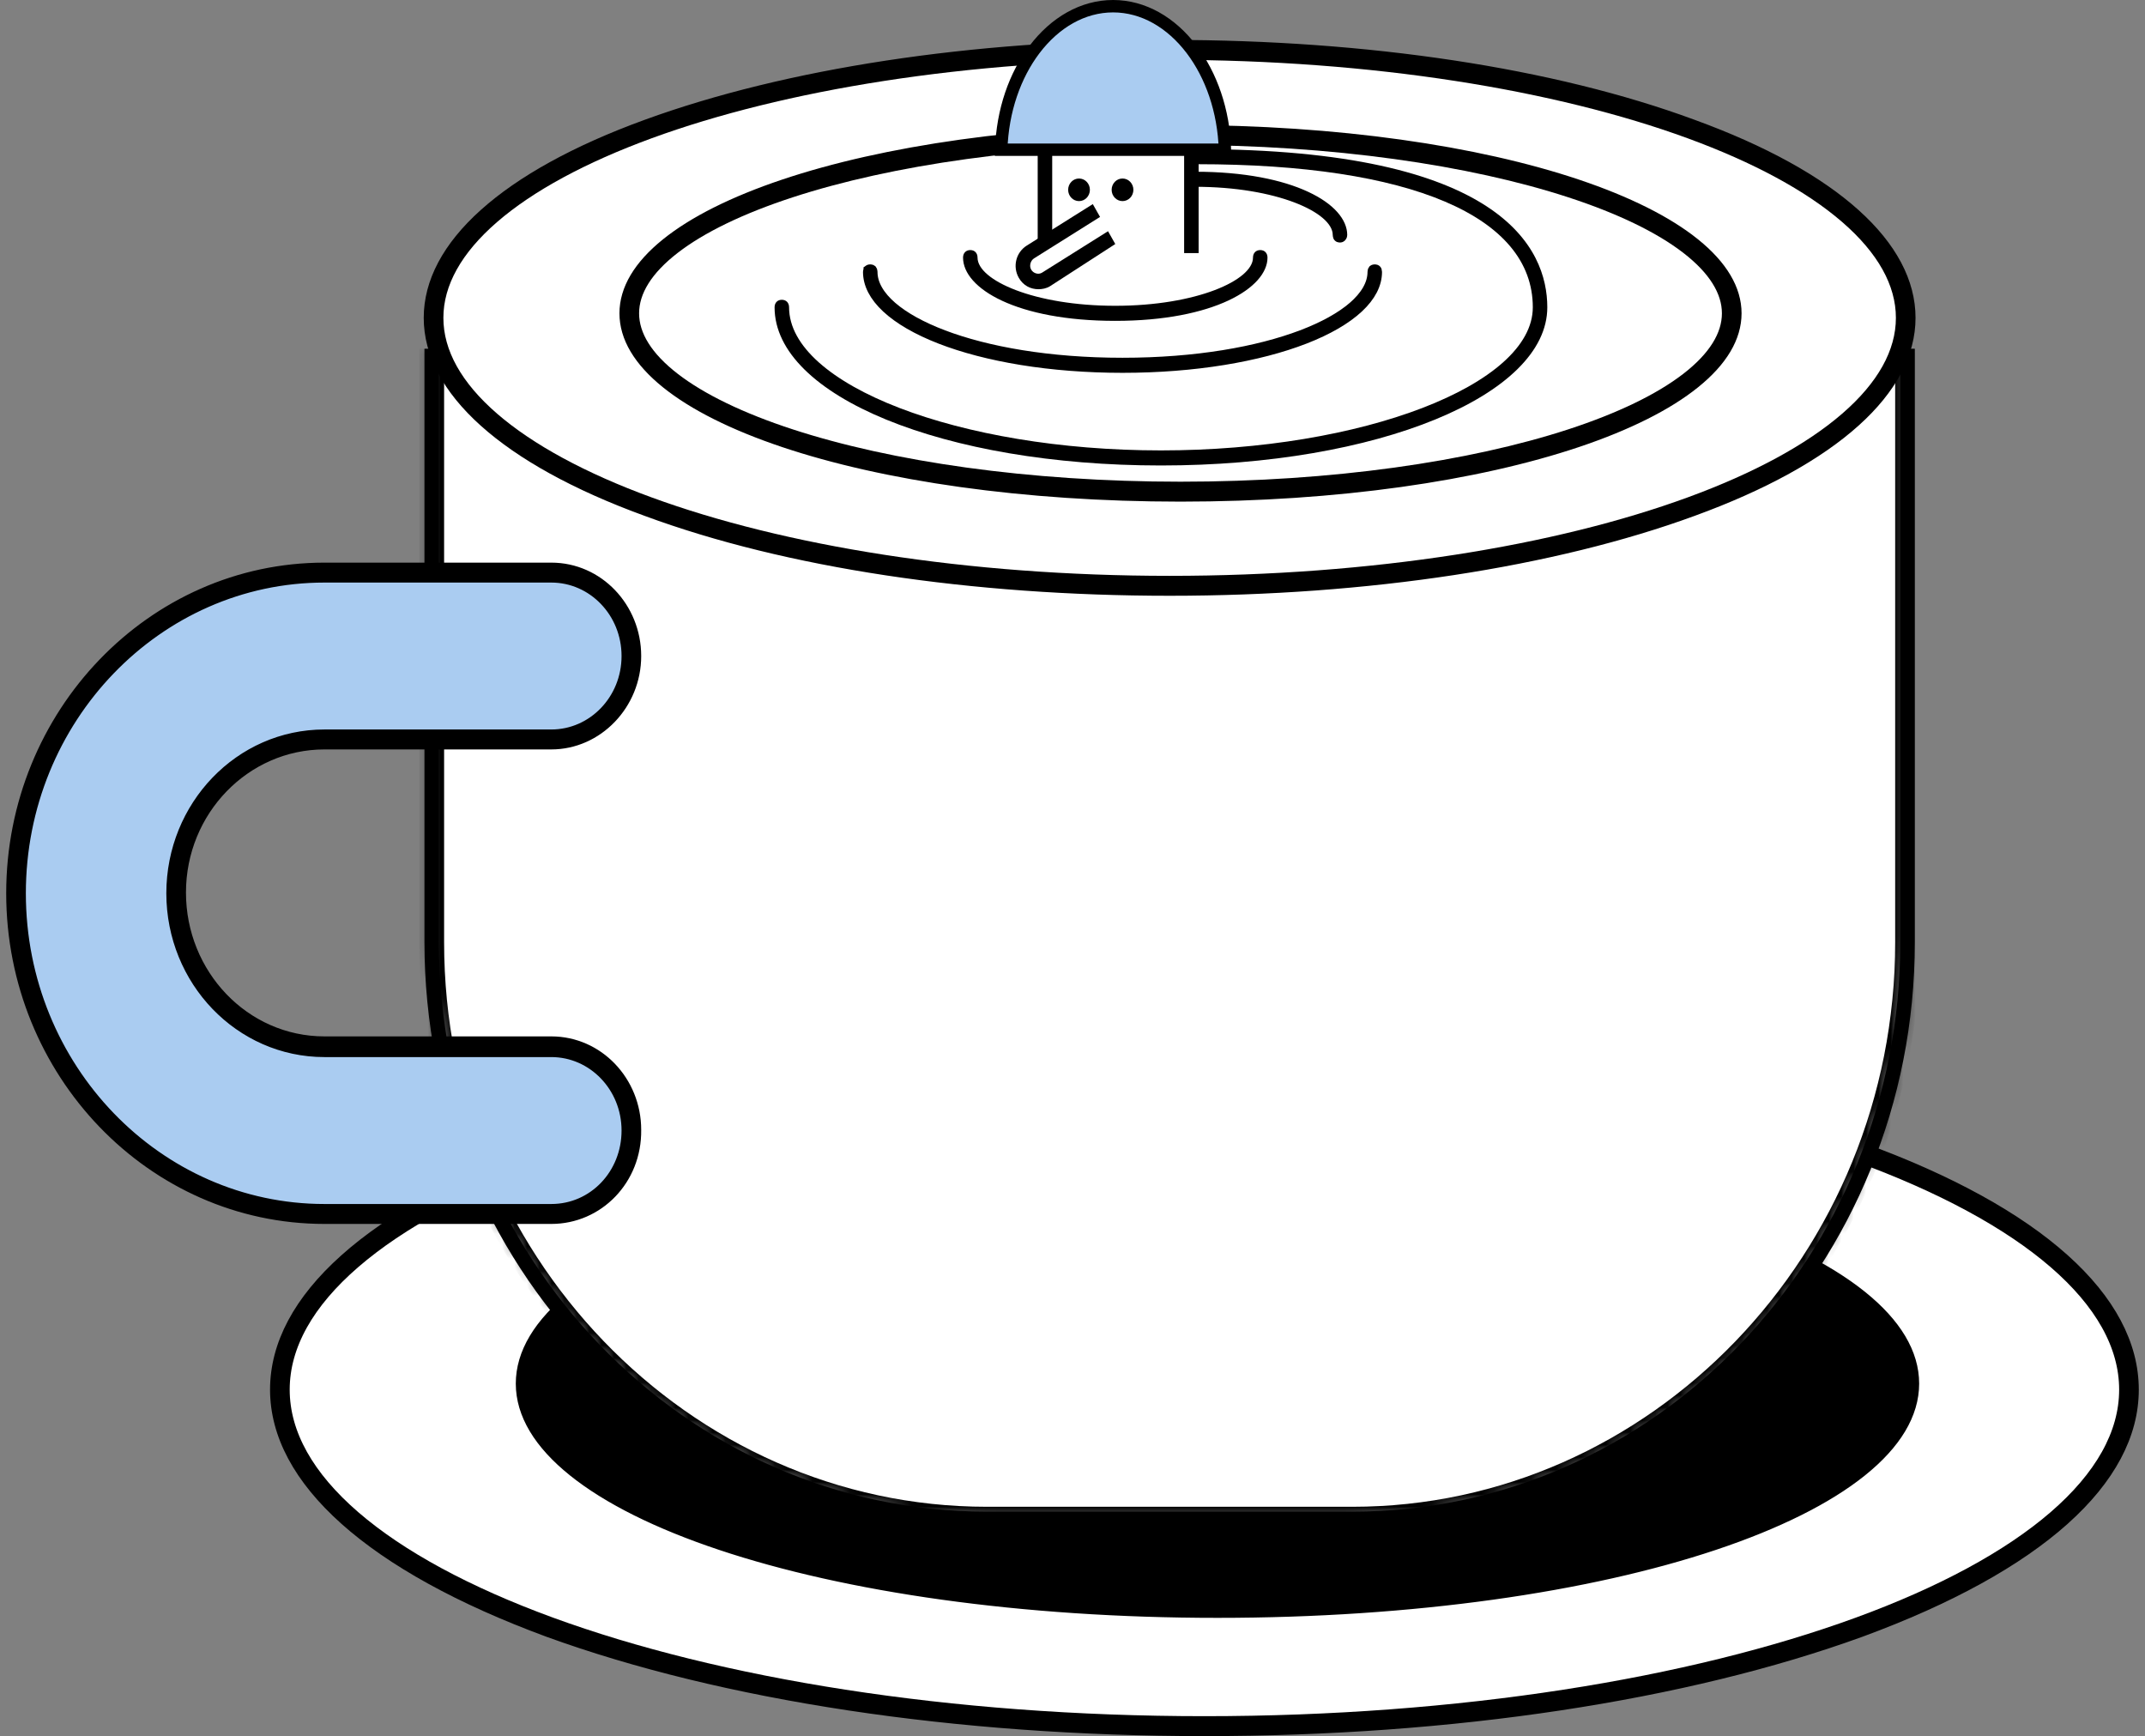 <svg width="173" height="140" viewBox="0 0 173 140" fill="none" xmlns="http://www.w3.org/2000/svg">
<rect x="0" y="0" width="173" height="140" fill="#808080" stroke="none"/>
<g clip-path="url(#clip0_690_33549)">
<path d="M171.415 112.061C171.415 115.635 169.435 119.104 165.712 122.321C161.991 125.537 156.576 128.456 149.842 130.918C136.379 135.839 117.746 138.893 97.14 138.893C76.534 138.893 57.902 135.839 44.438 130.918C37.704 128.456 32.29 125.537 28.568 122.321C24.845 119.104 22.865 115.635 22.865 112.061C22.865 108.487 24.845 105.018 28.568 101.8C32.29 98.584 37.704 95.665 44.438 93.204C57.902 88.283 76.534 85.229 97.14 85.229C117.746 85.229 136.379 88.283 149.842 93.204C156.576 95.665 161.991 98.584 165.712 101.8C169.435 105.018 171.415 108.487 171.415 112.061Z" fill="white" stroke="black"/>
<path d="M97.14 139.5C77.128 139.5 58.364 136.651 44.227 131.513C37.099 128.883 31.593 125.828 27.879 122.514C24.166 119.201 22.28 115.667 22.28 112.061C22.28 108.453 24.152 104.919 27.858 101.607C31.564 98.293 37.069 95.238 44.227 92.609C58.364 87.471 77.128 84.622 97.14 84.622C117.152 84.622 135.917 87.471 150.054 92.609L150.224 92.14L150.054 92.609C157.211 95.208 162.715 98.263 166.422 101.584C170.127 104.903 172 108.453 172 112.061C172 115.668 170.127 119.202 166.422 122.515C162.716 125.828 157.211 128.883 150.054 131.513C135.916 136.65 117.152 139.5 97.14 139.5ZM97.14 84.836C76.635 84.836 58.028 87.833 44.529 92.693C37.781 95.123 32.283 98.027 28.463 101.278C24.644 104.526 22.45 108.168 22.45 112.061C22.45 115.953 24.644 119.595 28.463 122.844C32.283 126.094 37.781 128.999 44.529 131.428C58.028 136.289 76.635 139.285 97.14 139.285C117.644 139.285 136.252 136.289 149.751 131.428C156.499 128.999 161.997 126.094 165.817 122.844C169.635 119.595 171.83 115.953 171.83 112.061C171.83 108.168 169.635 104.526 165.817 101.278C161.997 98.027 156.499 95.123 149.751 92.693C136.252 87.833 117.644 84.836 97.14 84.836Z" fill="black" stroke="black"/>
<path d="M153.701 111.575C153.701 113.876 152.272 116.151 149.494 118.295C146.722 120.434 142.681 122.382 137.641 124.027C127.568 127.315 113.621 129.357 98.193 129.357C82.764 129.357 68.817 127.315 58.744 124.027C53.705 122.382 49.663 120.434 46.891 118.295C44.113 116.151 42.685 113.876 42.685 111.575C42.685 109.274 44.113 106.999 46.891 104.855C49.663 102.716 53.705 100.768 58.744 99.123C68.817 95.835 82.764 93.793 98.193 93.793C113.621 93.793 127.568 95.835 137.641 99.123C142.681 100.768 146.722 102.716 149.494 104.855C152.272 106.999 153.701 109.274 153.701 111.575Z" fill="black" stroke="black"/>
<path d="M58.574 98.709L58.574 98.709C53.458 100.389 49.395 102.37 46.6 104.52C43.817 106.662 42.21 109.038 42.21 111.514C42.21 113.989 43.816 116.381 46.6 118.53C49.395 120.689 53.458 122.669 58.575 124.319C69.163 127.802 83.25 129.689 98.192 129.689C113.136 129.689 127.165 127.802 137.811 124.319L137.811 124.319C142.927 122.639 146.99 120.658 149.785 118.508C152.568 116.366 154.174 113.99 154.174 111.514C154.174 109.039 152.569 106.648 149.785 104.498C146.99 102.34 142.927 100.359 137.811 98.709C127.222 95.226 113.135 93.34 98.192 93.34C83.249 93.34 69.22 95.226 58.574 98.709ZM98.192 129.964C82.357 129.964 68.265 127.888 58.15 124.508C53.09 122.818 49.053 120.81 46.291 118.595C43.526 116.377 42.1 114.004 42.1 111.575C42.1 109.146 43.526 106.773 46.291 104.555C49.053 102.34 53.09 100.332 58.15 98.641C68.265 95.262 82.357 93.186 98.192 93.186C114.028 93.186 128.12 95.262 138.235 98.641C143.295 100.332 147.332 102.34 150.094 104.555C152.859 106.773 154.285 109.146 154.285 111.575C154.285 114.004 152.859 116.377 150.094 118.595C147.332 120.81 143.295 122.818 138.235 124.508C128.12 127.888 114.028 129.964 98.192 129.964Z" fill="black" stroke="black"/>
<mask id="path-5-inside-1_690_33549" fill="white">
<path d="M153.85 28.122V75.983C153.85 101.614 133.68 122.508 109.067 122.508H79.602C54.93 122.508 34.818 101.553 34.818 75.983V28.122"/>
</mask>
<path d="M153.85 28.122V75.983C153.85 101.614 133.68 122.508 109.067 122.508H79.602C54.93 122.508 34.818 101.553 34.818 75.983V28.122" fill="white"/>
<path d="M152.85 28.122V75.983H154.85V28.122H152.85ZM152.85 75.983C152.85 101.097 133.093 121.508 109.067 121.508V123.508C134.267 123.508 154.85 102.131 154.85 75.983H152.85ZM109.067 121.508H79.602V123.508H109.067V121.508ZM79.602 121.508C55.519 121.508 35.818 101.038 35.818 75.983H33.818C33.818 102.068 54.341 123.508 79.602 123.508V121.508ZM35.818 75.983V28.122H33.818V75.983H35.818Z" fill="black" mask="url(#path-5-inside-1_690_33549)"/>
<path d="M109.067 122.615H79.601C54.873 122.615 34.733 101.72 34.733 75.983V28.622H34.903V75.983C34.903 101.568 54.928 122.4 79.601 122.4H109.067C133.74 122.4 153.765 101.568 153.765 75.983V28.622H153.935V75.983C153.935 101.72 133.795 122.615 109.067 122.615Z" fill="black" stroke="black"/>
<path d="M153.409 25.631C153.409 28.443 151.854 31.184 148.9 33.74C145.947 36.295 141.646 38.619 136.288 40.58C125.575 44.501 110.742 46.936 94.334 46.936C77.926 46.936 63.093 44.501 52.381 40.58C47.022 38.619 42.721 36.295 39.769 33.74C36.815 31.184 35.26 28.443 35.26 25.631C35.26 22.82 36.815 20.078 39.769 17.522C42.721 14.967 47.022 12.644 52.381 10.682C63.093 6.761 77.926 4.326 94.334 4.326C110.742 4.326 125.575 6.761 136.288 10.682C141.646 12.644 145.947 14.967 148.9 17.522C151.854 20.078 153.409 22.82 153.409 25.631Z" fill="white" stroke="black"/>
<path d="M52.179 41.136L52.177 41.135C46.453 39.052 42.059 36.605 39.106 33.952C36.153 31.301 34.675 28.48 34.675 25.631C34.675 22.782 36.153 19.962 39.106 17.31C42.059 14.657 46.453 12.21 52.177 10.127L52.177 10.127C63.451 6.022 78.415 3.719 94.334 3.719C110.255 3.719 125.217 5.962 136.488 10.126L136.491 10.127C142.215 12.21 146.608 14.657 149.562 17.31C152.515 19.962 153.993 22.782 153.993 25.631C153.993 28.48 152.515 31.301 149.562 33.952C146.608 36.605 142.215 39.052 136.491 41.135L136.49 41.136C125.276 45.24 110.312 47.543 94.334 47.543C78.413 47.543 63.45 45.301 52.179 41.136ZM52.244 10.341L52.244 10.341C46.802 12.328 42.474 14.692 39.496 17.274C36.523 19.852 34.844 22.696 34.844 25.631C34.844 28.565 36.507 31.409 39.474 33.988C42.444 36.57 46.773 38.935 52.244 40.921C63.48 45.016 78.45 47.268 94.334 47.268C110.218 47.268 125.187 45.016 136.423 40.921L136.424 40.921C141.865 38.934 146.194 36.57 149.171 33.988C152.145 31.41 153.824 28.566 153.824 25.631C153.824 22.697 152.161 19.854 149.194 17.274C146.223 14.692 141.894 12.328 136.423 10.341C125.187 6.247 110.218 3.994 94.334 3.994C78.45 3.994 63.48 6.247 52.244 10.341Z" fill="black" stroke="black"/>
<path d="M139.377 25.267C139.377 27.056 138.266 28.844 136.062 30.545C133.864 32.241 130.653 33.789 126.64 35.099C118.619 37.717 107.507 39.344 95.211 39.344C82.915 39.344 71.803 37.717 63.782 35.099C59.77 33.789 56.558 32.241 54.361 30.545C52.156 28.844 51.045 27.056 51.045 25.267C51.045 23.478 52.156 21.69 54.361 19.989C56.558 18.293 59.77 16.744 63.782 15.435C71.803 12.817 82.915 11.19 95.211 11.19C107.507 11.19 118.619 12.817 126.64 15.435C130.653 16.744 133.864 18.293 136.062 19.989C138.266 21.69 139.377 23.478 139.377 25.267Z" fill="white" stroke="black"/>
<path d="M95.211 39.951C82.562 39.951 71.306 38.285 63.23 35.574C59.189 34.217 55.972 32.608 53.776 30.837C51.577 29.064 50.46 27.181 50.46 25.267C50.46 23.353 51.577 21.47 53.776 19.696C55.972 17.925 59.189 16.317 63.23 14.96C71.306 12.249 82.562 10.582 95.211 10.582C107.86 10.582 119.116 12.249 127.192 14.96C131.233 16.317 134.449 17.925 136.645 19.696C138.845 21.47 139.962 23.353 139.962 25.267C139.962 27.181 138.845 29.064 136.645 30.837C134.449 32.608 131.233 34.217 127.192 35.574C119.116 38.285 107.86 39.951 95.211 39.951ZM95.211 10.797C83.216 10.797 72.143 12.396 64.052 14.958C60.01 16.238 56.684 17.768 54.358 19.478C52.044 21.18 50.629 23.132 50.629 25.267C50.629 27.401 52.044 29.354 54.358 31.055C56.684 32.766 60.01 34.295 64.052 35.575C72.143 38.138 83.216 39.736 95.211 39.736C107.205 39.736 118.278 38.138 126.369 35.575C130.412 34.295 133.738 32.766 136.063 31.055C138.377 29.354 139.792 27.401 139.792 25.267C139.792 23.132 138.373 21.18 136.055 19.478C133.724 17.768 130.393 16.238 126.347 14.958C118.249 12.396 107.176 10.797 95.211 10.797Z" fill="black" stroke="black"/>
<path d="M44.465 97.591H26.166C12.662 97.591 1.585 86.171 1.585 72.035C1.585 57.899 12.662 46.478 26.166 46.478H44.465C47.854 46.478 50.63 49.334 50.63 52.902C50.63 56.471 47.854 59.326 44.465 59.326H26.166C19.382 59.326 13.915 65.035 13.915 72.035C13.915 79.034 19.382 84.743 26.166 84.743H44.465C47.854 84.743 50.63 87.599 50.63 91.167C50.63 94.738 47.91 97.591 44.465 97.591Z" fill="#AACCF1" stroke="black"/>
<path d="M44.465 98.698H26.166C12.017 98.698 0.5 86.733 0.5 72.035C0.5 57.336 12.017 45.371 26.166 45.371H44.465C48.499 45.371 51.714 48.772 51.714 52.902C51.714 57.032 48.44 60.434 44.465 60.434H26.166C20.027 60.434 14.999 65.596 14.999 71.974C14.999 78.351 19.968 83.575 26.166 83.575H44.465C48.499 83.575 51.714 86.976 51.714 91.106C51.773 95.358 48.499 98.698 44.465 98.698ZM26.166 46.586C12.66 46.586 1.669 58.004 1.669 72.035C1.669 86.065 12.66 97.484 26.166 97.484H44.465C47.855 97.484 50.545 94.629 50.545 91.167C50.545 87.705 47.797 84.85 44.465 84.85H26.166C19.384 84.85 13.83 79.141 13.83 72.035C13.83 64.989 19.325 59.28 26.166 59.28H44.465C47.855 59.28 50.545 56.425 50.545 52.963C50.545 49.501 47.855 46.586 44.465 46.586H26.166Z" fill="black"/>
<path d="M84.278 20.408V11.905C84.278 8.564 86.909 5.77 90.183 5.77C93.399 5.77 96.088 8.503 96.088 11.905V20.408" fill="white"/>
<path d="M96.672 20.408H95.503V11.905C95.503 8.868 93.106 6.377 90.183 6.377C87.26 6.377 84.863 8.868 84.863 11.905V20.408H83.693V11.905C83.693 8.199 86.617 5.163 90.183 5.163C93.749 5.163 96.672 8.199 96.672 11.905V20.408Z" fill="black"/>
<path d="M98.796 12.073H80.752C80.849 8.91 81.864 6.066 83.434 3.992C85.088 1.809 87.334 0.5 89.774 0.5C92.213 0.5 94.46 1.809 96.113 3.992C97.684 6.066 98.698 8.91 98.796 12.073Z" fill="#AACCF1" stroke="black"/>
<path d="M89.949 25.874C81.998 25.874 77.672 23.262 77.672 20.772C77.672 20.408 77.906 20.165 78.257 20.165C78.607 20.165 78.841 20.408 78.841 20.772C78.841 22.594 83.401 24.659 89.949 24.659C96.497 24.659 101.057 22.594 101.057 20.772C101.057 20.408 101.291 20.165 101.642 20.165C101.993 20.165 102.227 20.408 102.227 20.772C102.227 23.202 97.9 25.874 89.949 25.874Z" fill="black"/>
<path d="M108.073 19.058C108.044 19.058 108.027 19.052 108.019 19.049C108.013 19.047 108.01 19.045 108.01 19.044C108.009 19.043 108.004 19.038 108 19.025C107.995 19.012 107.989 18.988 107.989 18.95C107.989 18.28 107.575 17.683 106.997 17.193C106.41 16.694 105.579 16.24 104.568 15.856C102.541 15.086 99.702 14.563 96.38 14.563C96.351 14.563 96.334 14.558 96.327 14.555C96.32 14.552 96.318 14.55 96.317 14.549C96.316 14.548 96.312 14.543 96.307 14.531C96.302 14.517 96.296 14.493 96.296 14.456C96.296 14.418 96.302 14.394 96.307 14.38C96.312 14.368 96.316 14.363 96.317 14.362C96.318 14.361 96.32 14.359 96.327 14.356C96.334 14.353 96.351 14.348 96.38 14.348C100.308 14.348 103.3 14.994 105.29 15.919C107.317 16.86 108.158 18.009 108.158 18.95C108.158 18.977 108.146 19.011 108.125 19.034C108.116 19.044 108.108 19.049 108.101 19.052C108.096 19.055 108.087 19.058 108.073 19.058Z" fill="black" stroke="black"/>
<path d="M90.534 29.565C84.731 29.565 79.564 28.675 75.865 27.238C74.014 26.519 72.557 25.672 71.57 24.754C70.586 23.837 70.103 22.882 70.103 21.926C70.103 21.889 70.109 21.864 70.114 21.851C70.119 21.838 70.124 21.834 70.124 21.833C70.125 21.832 70.127 21.829 70.134 21.827C70.142 21.824 70.158 21.819 70.188 21.819C70.218 21.819 70.235 21.824 70.242 21.827C70.249 21.829 70.251 21.832 70.252 21.833C70.253 21.834 70.257 21.838 70.262 21.851C70.267 21.864 70.273 21.889 70.273 21.926C70.273 22.968 70.89 23.944 71.872 24.795C72.862 25.652 74.283 26.439 76.047 27.108C79.581 28.448 84.583 29.35 90.534 29.35C96.484 29.35 101.486 28.448 105.02 27.108C106.784 26.439 108.205 25.652 109.195 24.795C110.177 23.944 110.794 22.968 110.794 21.926C110.794 21.889 110.8 21.864 110.805 21.851C110.81 21.838 110.814 21.834 110.815 21.833C110.816 21.832 110.818 21.829 110.825 21.827C110.832 21.824 110.849 21.819 110.879 21.819C110.909 21.819 110.925 21.824 110.933 21.827C110.939 21.829 110.942 21.832 110.942 21.833C110.943 21.834 110.948 21.838 110.953 21.851C110.957 21.864 110.963 21.889 110.963 21.926C110.963 22.882 110.481 23.837 109.497 24.754C108.51 25.672 107.053 26.519 105.202 27.238C101.503 28.675 96.336 29.565 90.534 29.565Z" fill="black" stroke="black"/>
<path d="M93.633 37.536C76.152 37.536 62.472 31.948 62.472 24.781C62.472 24.417 62.706 24.174 63.056 24.174C63.407 24.174 63.641 24.417 63.641 24.781C63.641 31.037 77.38 36.321 93.633 36.321C109.886 36.321 123.625 31.037 123.625 24.781C123.625 17.432 113.744 13.241 96.556 13.241C96.205 13.241 95.971 12.998 95.971 12.633C95.971 12.269 96.205 12.026 96.556 12.026C121.111 12.026 124.794 20.044 124.794 24.781C124.794 31.887 111.113 37.536 93.633 37.536Z" fill="black"/>
<path d="M87.026 16.217C87.511 16.217 87.903 15.809 87.903 15.306C87.903 14.803 87.511 14.395 87.026 14.395C86.542 14.395 86.149 14.803 86.149 15.306C86.149 15.809 86.542 16.217 87.026 16.217Z" fill="black"/>
<path d="M90.534 16.217C91.019 16.217 91.411 15.809 91.411 15.306C91.411 14.803 91.019 14.395 90.534 14.395C90.05 14.395 89.657 14.803 89.657 15.306C89.657 15.809 90.05 16.217 90.534 16.217Z" fill="black"/>
<path d="M89.657 19.254L84.337 22.595C83.753 22.959 82.993 22.777 82.642 22.169C82.291 21.562 82.466 20.772 83.051 20.408L88.371 17.067" fill="white"/>
<path d="M83.753 23.323C83.11 23.323 82.525 23.02 82.174 22.412C81.648 21.501 81.94 20.347 82.817 19.8L88.137 16.46L88.722 17.492L83.402 20.833C83.11 21.015 82.993 21.44 83.168 21.744C83.343 22.048 83.753 22.169 84.045 21.987L89.365 18.646L89.95 19.679L84.688 23.08C84.396 23.263 84.045 23.323 83.753 23.323Z" fill="black"/>
</g>
<defs>
<clipPath id="clip0_690_33549">
<rect width="172" height="140" fill="white" transform="translate(0.5)"/>
</clipPath>
</defs>
</svg>
